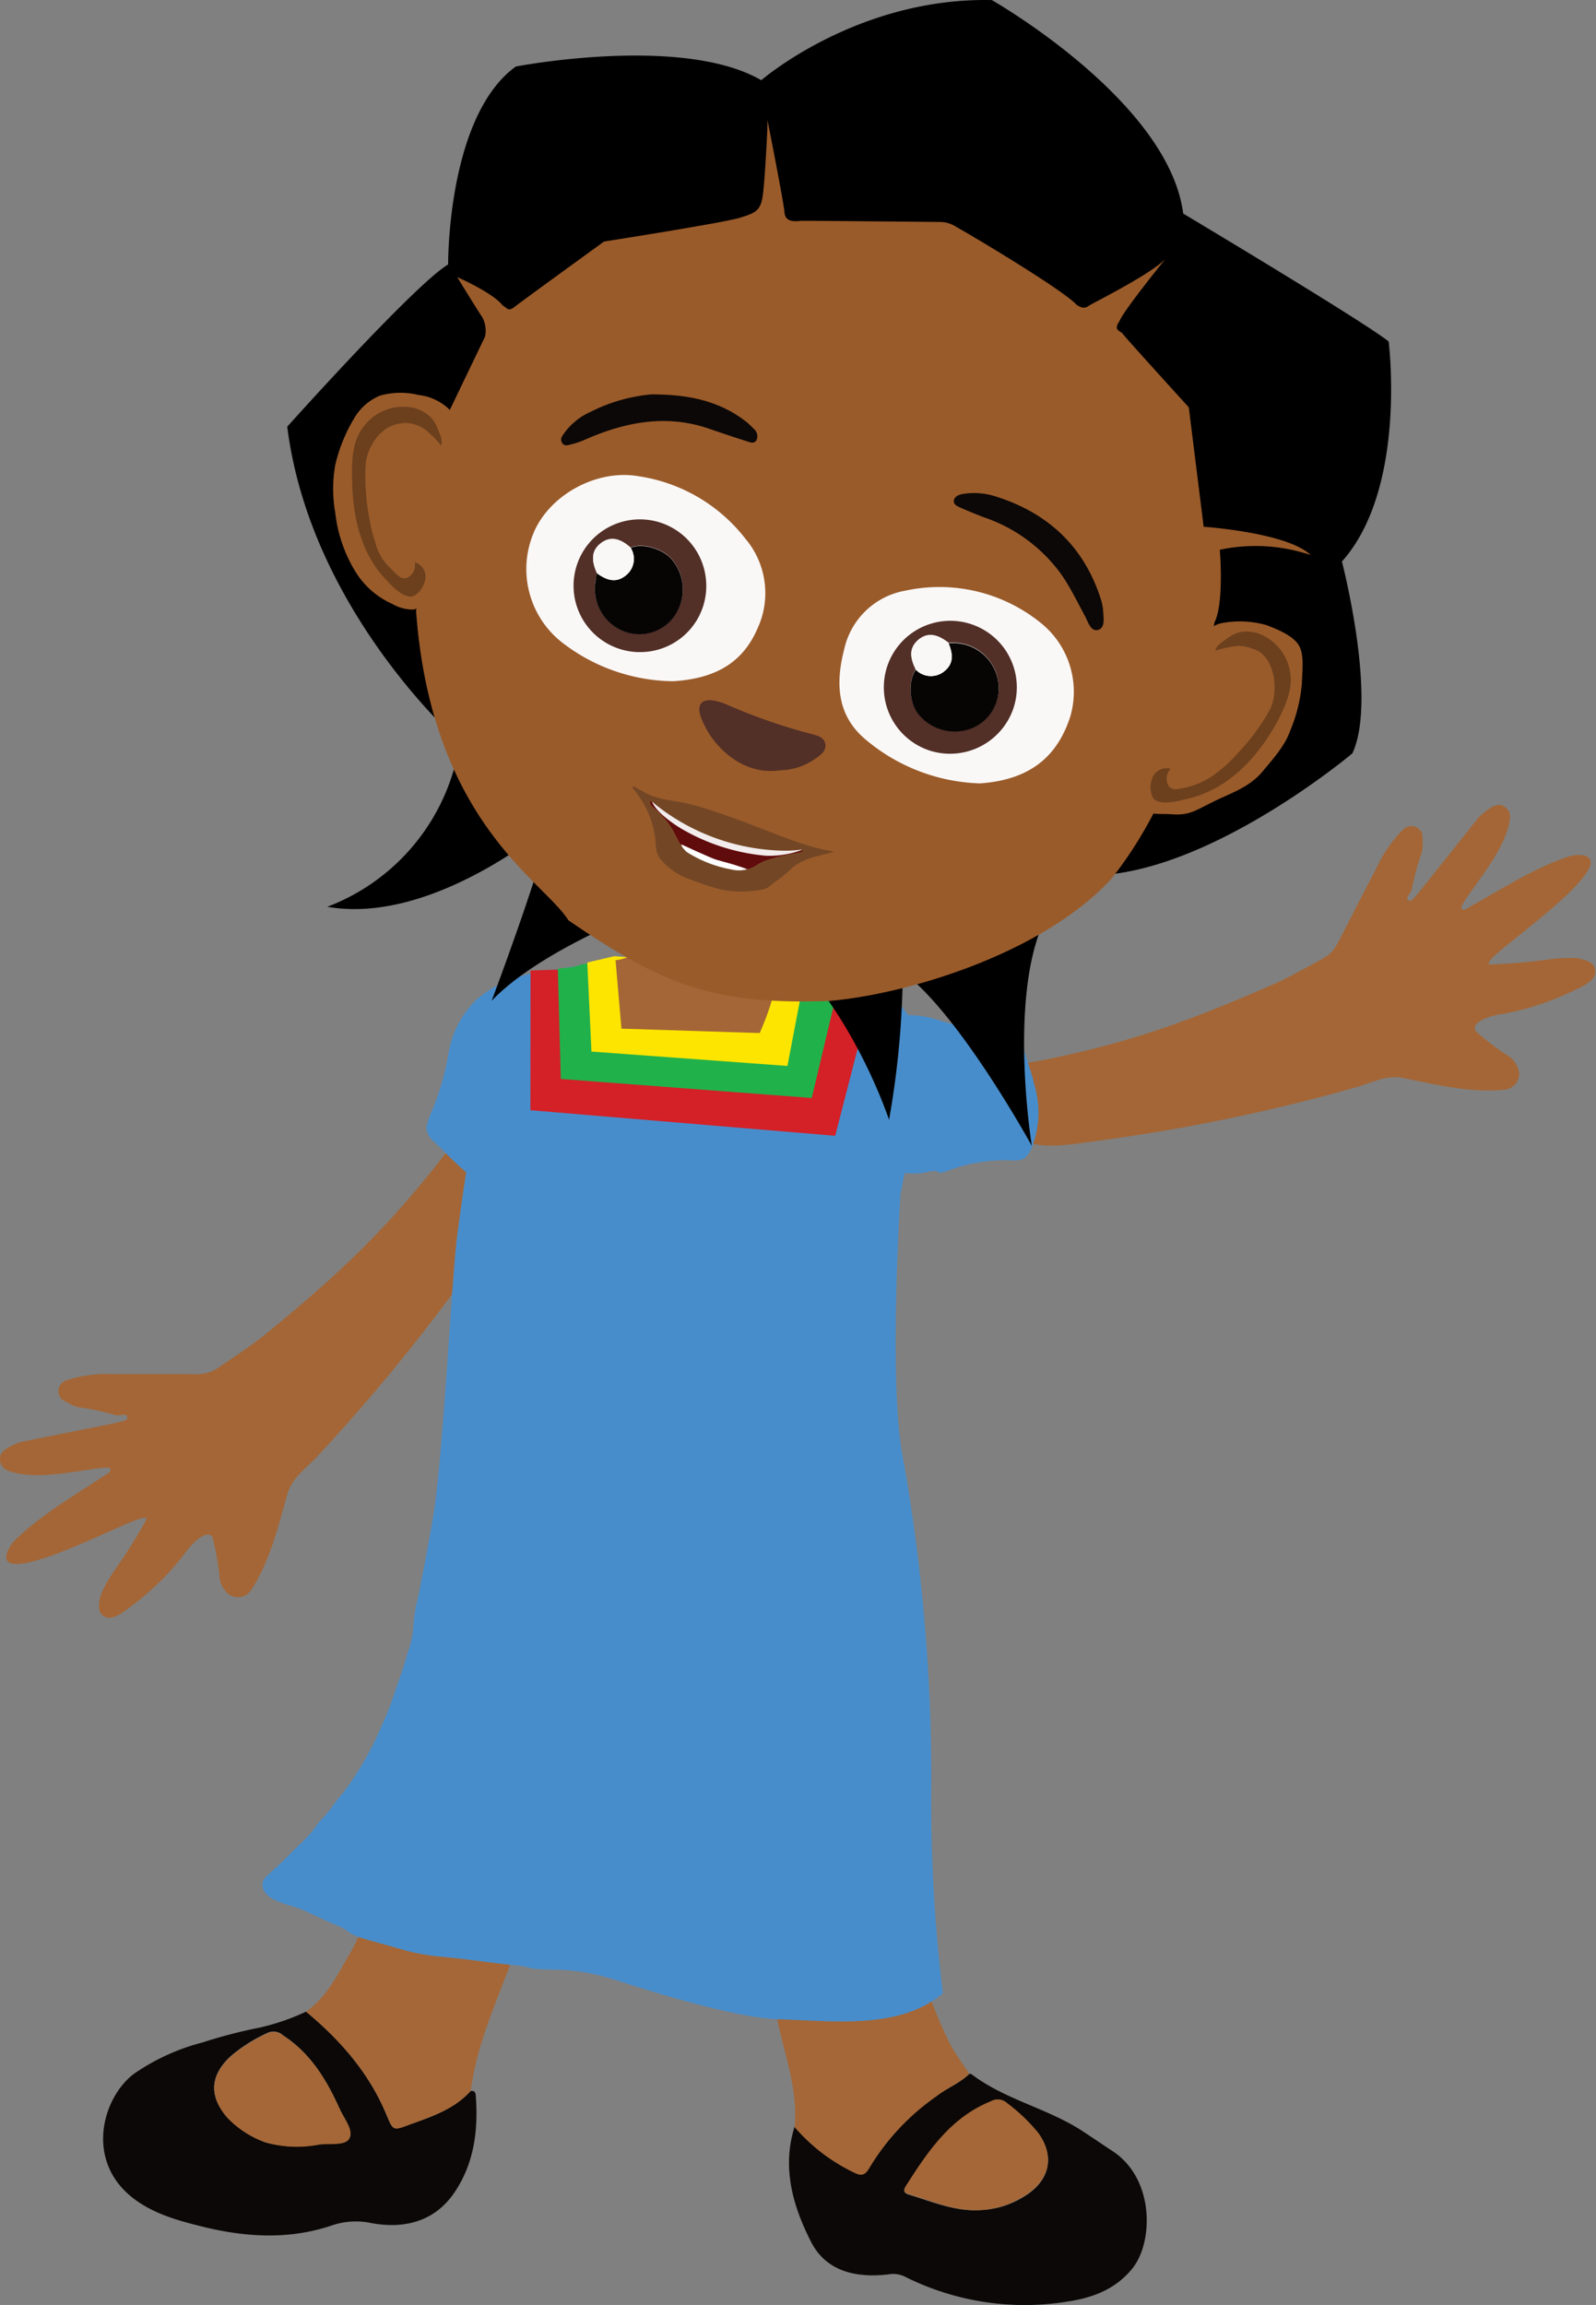 <svg xmlns="http://www.w3.org/2000/svg" viewBox="0 0 214.58 309.76"><rect x="0" y="0" width="214.58" height="309.76" fill="#808080" stroke="none"/><defs><style>.cls-1{fill:#0c0807;}.cls-2{fill:#a56737;}.cls-3{fill:#a46636;}.cls-4{fill:#488dcb;}.cls-5{fill:#d42027;}.cls-6{fill:#21b14b;}.cls-7{fill:#fde500;}.cls-8{fill:#9a5b2a;}.cls-9{fill:#6c401d;}.cls-10{fill:#faf8f7;}.cls-11{fill:#522f27;}.cls-12{fill:#060504;}.cls-13{fill:#600b0c;}.cls-14{fill:#f2ecec;}.cls-15{fill:#fff;}.cls-16{fill:#734725;}</style></defs><title>22</title><g id="Layer_2" data-name="Layer 2"><path class="cls-1" d="M63.28,281c.66-.09.68.42.7.83.32,4.57-.27,9-2.91,12.86s-6.72,4.9-11.18,4.06a10,10,0,0,0-5.32.34c-5.94,2-12,1.54-17.93,0-3.15-.79-6.27-1.72-8.89-3.8-6.28-5-4-13.31.2-16.55a28.86,28.86,0,0,1,9.26-4.25,67.93,67.93,0,0,1,7.69-2,30.17,30.17,0,0,0,6.25-2.15c4.63,3.84,8.5,8.27,10.83,13.9.85,2.05.87,2.1,2.9,1.35C57.9,284.49,61,283.53,63.28,281Zm-27.54,6.92a15.51,15.51,0,0,0,7.16.24c1.39-.17,3.4.18,4-.74.71-1.1-.65-2.67-1.23-4-1.75-3.88-3.9-7.49-7.61-9.89a1.89,1.89,0,0,0-2.09-.34,21.13,21.13,0,0,0-4.93,3.11c-2.81,2.58-3,5.36-.49,8.25A13.25,13.25,0,0,0,35.74,287.93Z"/><path class="cls-2" d="M63.28,281c-2.26,2.52-5.38,3.48-8.4,4.6-2,.75-2.05.7-2.9-1.35-2.33-5.63-6.2-10.06-10.83-13.9,2.84-2,4.29-5.1,6-8,2.21-3.78,14-31.41,16.16-35.22,3,1.18,5.94,2.73,9.14,3.5,2.92.71,5.83,1.45,8.75,2.17-2.22,5.58-14.3,34.88-16.11,40.61A43.6,43.6,0,0,0,63.28,281Z"/><path class="cls-2" d="M35.74,287.93a13.25,13.25,0,0,1-5.18-3.33c-2.49-2.89-2.32-5.67.49-8.25A21.13,21.13,0,0,1,36,273.24a1.89,1.89,0,0,1,2.09.34c3.71,2.4,5.86,6,7.61,9.89.58,1.29,1.94,2.86,1.23,4-.61.92-2.62.57-4,.74A15.51,15.51,0,0,1,35.74,287.93Z"/><path class="cls-1" d="M130.31,278.71c.11,0,.24,0,.32.05,4.52,3.44,10.24,4.57,14.94,7.66,1.36.89,2.7,1.8,4.06,2.7,5.62,3.73,5.47,12.24,2.59,15.77-2.25,2.76-5.25,3.88-8.58,4.4a35.92,35.92,0,0,1-22.07-3.38,3.7,3.7,0,0,0-2.19-.25c-4.29.49-8.32-.4-10.35-4.41-2.43-4.77-3.93-9.95-2.2-15.44a24.6,24.6,0,0,0,8,6.12c.88.46,1.43.39,2-.54a31.52,31.52,0,0,1,9.09-9.73C127.34,280.6,129,280,130.31,278.71ZM132,297a11.7,11.7,0,0,0,5.39-1.63c3.27-1.82,4.79-5,2.22-8.65a23.84,23.84,0,0,0-4.18-4,1.87,1.87,0,0,0-2.21-.27c-5.44,2.23-8.51,6.78-11.48,11.47-.32.51-.14.82.37,1C125.3,295.86,128.45,297.29,132,297Z"/><path class="cls-2" d="M130.31,278.71c-1.28,1.25-3,1.89-4.39,3a31.52,31.52,0,0,0-9.09,9.73c-.53.93-1.08,1-2,.54a24.6,24.6,0,0,1-8-6.12c.47-4.86-1.23-9.37-2.22-14-.57-2.69-1.13-5.38-1.7-8.07,6.61,0,13.13-.59,19.4-2.84,1.78,4.63,3.2,9.41,5.49,13.86C128.52,276.17,129.49,277.39,130.31,278.71Z"/><path class="cls-2" d="M132,297c-3.5.25-6.65-1.18-9.89-2.15-.51-.15-.69-.46-.37-1,3-4.69,6-9.24,11.48-11.47a1.87,1.87,0,0,1,2.21.27,23.84,23.84,0,0,1,4.18,4c2.57,3.61,1.05,6.83-2.22,8.65A11.7,11.7,0,0,1,132,297Z"/><path class="cls-3" d="M210.91,115.11c-4.75,1.59-8.71,4.21-13.91,7.1-.28.16-.67-.14-.51-.42,1.55-2.81,6.13-7.64,6.53-11.94a1.63,1.63,0,0,0-.92-1.54c-1-.52-2.27.6-3.24,1.47L190.71,120c-.69.7-.91,1.27-1.38,1s.37-1,.47-1.44a35.86,35.86,0,0,1,1.4-5.12,9.41,9.41,0,0,0,0-2.43,1.55,1.55,0,0,0-2.52-.56,17,17,0,0,0-3.56,5.11c-1.5,2.83-3,5.78-4.45,8.61-.79,1.49-1.2,2.78-2.83,3.66-2.05,1.1-4.82,2.68-7,3.61-10.85,4.73-19.07,7.75-30.92,10.09-2.28.44-5.28.68-6.18,2.82a4.77,4.77,0,0,0-.24,2.51,6.54,6.54,0,0,0,2.47,4.56c3.08,2.31,7.31,1.47,11.36.93a247.42,247.42,0,0,0,34.93-7.21c2.11-.6,4.14-1.71,6.29-1.28,4.33.86,9.11,2.06,13.7,1.59a2.16,2.16,0,0,0,2-2.21,3.36,3.36,0,0,0-1.75-2.51,36.48,36.48,0,0,1-4.1-3.16c-.67-1.12,1.69-2,3.23-2.24a36.22,36.22,0,0,0,9.76-3.12c1.53-.72,3.54-1.53,3-3.15-.27-.88-1.7-1.21-2.62-1.31a21.63,21.63,0,0,0-3.68.2,73.44,73.44,0,0,1-7.88.66c-.62-.47,3.22-3.11,7.7-6.91.3-.26,6.92-5.61,5.84-7.23C213.37,114.73,211.73,114.83,210.91,115.11Z"/><path class="cls-4" d="M122,157.67a8.31,8.31,0,0,0,2.85-.2c1.92-.43.65.62,2.68-.17a21.84,21.84,0,0,1,8.44-1.36,3.45,3.45,0,0,0,1.75-.25,3.56,3.56,0,0,0,1-1.46,12.88,12.88,0,0,0,.38-8.33c-.4-1.73-1-3.33-1.51-5a2.68,2.68,0,0,0-1.28-1.92,8.13,8.13,0,0,0-2.14-.36,34.74,34.74,0,0,1-8-1.53,13,13,0,0,0-8.38.06,14.29,14.29,0,0,0-4.87,3.33c-1.74,1.7-.91.83-1.72,3.13a8.94,8.94,0,0,0,.33,7.1,14.7,14.7,0,0,0,2.61,3.18,13.58,13.58,0,0,0,3.54,2.83A13.47,13.47,0,0,0,122,157.67Z"/><path class="cls-3" d="M2,207c3.59-3.5,7.72-5.82,12.68-9.12.27-.18.18-.66-.15-.65-3.2.09-9.59,2-13.6.35A1.62,1.62,0,0,1,0,196c0-1.16,1.58-1.75,2.79-2.21l12.83-2.57c.94-.29,1.55-.23,1.48-.79s-1.07-.13-1.49-.23a34.23,34.23,0,0,0-5.19-1.1A9.59,9.59,0,0,1,8.25,188a1.54,1.54,0,0,1,.65-2.49,17.07,17.07,0,0,1,6.17-.84c3.2,0,6.49,0,9.69,0,1.69,0,3,.21,4.55-.84,1.92-1.32,4.59-3.06,6.39-4.53,9.17-7.49,15.61-13.42,23.11-22.89,1.44-1.82,3-4.39,5.33-4.2a4.67,4.67,0,0,1,2.35.93,6.53,6.53,0,0,1,2.92,4.28c.65,3.8-2,7.17-4.36,10.52a247.1,247.1,0,0,1-22.39,27.78c-1.49,1.6-3.41,2.9-4,5-1.21,4.24-2.33,9-4.85,12.91a2.15,2.15,0,0,1-2.88.75,3.35,3.35,0,0,1-1.43-2.7,37,37,0,0,0-.93-5.09c-.69-1.1-2.56.59-3.48,1.85a35.48,35.48,0,0,1-7.23,7.25c-1.34,1-3,2.46-4.19,1.27-.66-.65-.3-2.06,0-2.93a21.64,21.64,0,0,1,1.86-3.18,71.57,71.57,0,0,0,4.19-6.71c-.14-.77-4.24,1.45-9.67,3.69-.37.15-8.15,3.59-9.1,1.88C.56,209,1.4,207.56,2,207Z"/><path class="cls-4" d="M84.13,146.56A8.4,8.4,0,0,1,82.65,149c-1.26,1.51-3.37,1.67-5,3.1a22.12,22.12,0,0,0-5.06,6.9,3.71,3.71,0,0,1-1,1.44,3.55,3.55,0,0,1-1.75.2,12.93,12.93,0,0,1-7.58-3.47c-1.36-1.15-2.5-2.42-3.79-3.65a2.68,2.68,0,0,1-1.13-2,8.39,8.39,0,0,1,.66-2.06,34.28,34.28,0,0,0,2.28-7.8,13,13,0,0,1,3.89-7.42,14.34,14.34,0,0,1,5.19-2.82,16.06,16.06,0,0,1,7.19-.89,8.91,8.91,0,0,1,6.17,3.54,14.39,14.39,0,0,1,1.63,3.77,13.36,13.36,0,0,1,.9,4.44A13.42,13.42,0,0,1,84.13,146.56Z"/><path class="cls-4" d="M47.81,260.15l.12.05c1,.39,2.06.64,3.1.94l3.56,1a28.67,28.67,0,0,0,5.12.86c3,.28,6.06.75,9.09,1.07a12.65,12.65,0,0,1,2.3.35,3.29,3.29,0,0,0,.69.16c1.65.14,3.31.08,5,.24a28.11,28.11,0,0,1,4.82.93c1.87.5,16,5.4,23.16,5.62s16.23,1.44,22-3.5a212.5,212.5,0,0,1-1.56-27.95,244.59,244.59,0,0,0-3.81-44c-2-10-.32-35.53-.32-35.53s4-18.12,1.17-23.61c-3-5.94-15.29-7.35-26.8-7.92a99.89,99.89,0,0,0-26.21,2.56c-3.13.81-7.07,29.13-7.8,34.86S59.57,196,58.21,204c-.61,3.57-1.31,7.13-2,10.69a19.67,19.67,0,0,0-.64,3.87,12.56,12.56,0,0,1-.73,3.47c-.47,1.65-1,3.26-1.6,4.88a40.25,40.25,0,0,1-2,5.17,36.13,36.13,0,0,1-2.14,4.32,37.1,37.1,0,0,1-3,4.57,20.78,20.78,0,0,0-1.55,2,21.06,21.06,0,0,1-1.52,1.76c-.57.65-1,1.4-1.6,2-.92,1-2,1.94-2.93,2.91s-1.73,1.61-2.58,2.44a1.53,1.53,0,0,0-.49,1.9c.83,1.65,3.48,1.95,5,2.59s3.08,1.41,4.63,2.09a6.52,6.52,0,0,1,1.52.75A4.48,4.48,0,0,0,47.81,260.15Z"/><polygon class="cls-5" points="116.76 135.29 110.75 133.52 74.86 130.31 71.33 130.43 71.31 149.2 112.29 152.64 116.76 135.29"/><path class="cls-6" d="M112.39,133.88l-4.69-1.75L79,129.48c-.65,0-2,.55-2,.48l-2,.22L75.4,145l33.74,2.56Z"/><polygon class="cls-7" points="107.99 132.15 101.71 129.89 82.59 128.5 78.96 129.35 79.52 141.32 105.87 143.25 107.99 132.15"/><path class="cls-3" d="M83.55,138.24l-.79-9.2A5.47,5.47,0,0,0,87,126.3c1.2-2.51,2.78-5.67,9.44-5,6.43.63,4.65,3.39,4.87,4.61a28.34,28.34,0,0,1,.32,3,2.69,2.69,0,0,0,2,2.56c1.6.54-1.49,7.36-1.49,7.36Z"/><path d="M91.32,120.6s-17.67,6-25.22,13.9c0,0,6.77-18,7.75-23.51,0,0-15.7,13.37-29.84,10.87A28.09,28.09,0,0,0,61.82,99.77S41.74,82.2,38.62,57.34c0,0,17.06-19.05,21.63-21.8,0,0-.15-19.91,9.1-26.6,0,0,22.38-4.32,33,1.84,0,0,12.88-11.16,31-10.77,0,0,23.76,13.5,25.73,28.69,0,0,24.22,14.47,27.62,17.19,0,0,2.52,19.73-6.28,29.57,0,0,4.82,18.55,1.4,25.79,0,0-18,15.14-33.41,16.33S138.73,154,138.73,154s-9.74-17.77-17.35-23.36a118.92,118.92,0,0,1-1.85,19.86S110.4,122.51,91.32,120.6Z"/><path class="cls-8" d="M60,56.08l5.21-10.83a3.86,3.86,0,0,0-.33-2.56c-.68-1-3.41-5.45-3.41-5.45s4.81,2.09,6.14,3.84c.62.29.66.88,1.6.14s12-8.76,12-8.76,16-2.5,18.28-3.2,2.85-1,3.12-3.43.6-8.55.58-9.68c0,0,2.18,11,2.29,12.44s1.81,1.12,2.21,1.09,18.74.15,18.74.15a4,4,0,0,1,2.18.69c1.52.82,14.19,8.34,16.14,10.44.77.54,1.23.44,1.61.15s8.24-4.16,10.33-6.31c0,0-5.64,6.94-6.19,8.38-.9,1.26.23,1.31.46,1.69s8.87,9.87,8.87,9.87l2,16.05s11.29.78,14.38,3.8A23.22,23.22,0,0,0,164,73.88s.61,7.13-.71,9.75c-3.23,18.31-9.09,28.46-13.93,34.55-9.44,10.16-27.89,15.57-38.18,16.36C95.67,135,89,132.26,76.42,123.68,73.23,118.48,58,110.49,55.94,82.1Z"/><path class="cls-8" d="M52.72,81.15a5.57,5.57,0,0,0,2.89.77c.9-.22,1.63-1.18,2.26-1.85,2.88-3,3.48-7.52,3.94-11.68l.42-3.79a21.7,21.7,0,0,0,.16-5.09,7.65,7.65,0,0,0-2.14-4.64,7.14,7.14,0,0,0-4-1.79,10,10,0,0,0-5.22.11,7.24,7.24,0,0,0-3.4,3,21.83,21.83,0,0,0-2.55,6.27,18.32,18.32,0,0,0,0,6.48,19.18,19.18,0,0,0,2.58,7.67A11.08,11.08,0,0,0,52.72,81.15Z"/><path class="cls-9" d="M55.16,56.9a5.14,5.14,0,0,1,1.92.77,13.77,13.77,0,0,1,2.23,2.22c.27-.72-.12-1.44-.55-2.52A4.45,4.45,0,0,0,57.84,56a5,5,0,0,0-2.22-1.19,6.62,6.62,0,0,0-6.79,2.6c-1.64,2.08-1.55,5.09-1.47,7.74C47.55,71.42,49.49,75.49,52,78c.11.11,2.2,2.66,3.62,2.09a2.15,2.15,0,0,0,.5-.35,3.22,3.22,0,0,0,1.09-2.17,2,2,0,0,0-1.45-2,1.87,1.87,0,0,1-1.1,2.11,1.47,1.47,0,0,1-.8-.07,9.39,9.39,0,0,1-1.4-1.29,6.9,6.9,0,0,1-2-3.43,18.85,18.85,0,0,1-.78-3.13,30,30,0,0,1-.51-7.44c.28-2.52,2.19-5.17,4.71-5.41A3.57,3.57,0,0,1,55.16,56.9Z"/><path class="cls-8" d="M157.4,109.42c-1-.08-2.57.09-3-.36a5.82,5.82,0,0,1-.88-2.79c-.77-4.11,1.17-8.2,3-11.94l1.71-3.41a21.89,21.89,0,0,1,2.63-4.36c1.1-1.3,1.84-2.55,3.52-2.84a13,13,0,0,1,5.89.29c1.43.54,3.44,1.35,4.29,2.61s.51,3.57.48,5.18a20.92,20.92,0,0,1-1.58,6.41c-.68,2-2.37,3.86-3.71,5.47-1.81,2.16-4.18,2.85-6.7,4.1S159.85,109.61,157.4,109.42Z"/><path class="cls-9" d="M168.46,87.21a5.09,5.09,0,0,0-2-.4,14,14,0,0,0-3.08.65c.16-.75.88-1.14,1.83-1.82a4.56,4.56,0,0,1,1.54-.69,5,5,0,0,1,2.51.21A6.63,6.63,0,0,1,173.53,91c.24,2.64-1.89,6.4-3.39,8.58-3.61,5.2-7.51,7.16-10.94,7.88-.15,0-3.28,1-4.17-.22a2.28,2.28,0,0,1-.23-.56,3.25,3.25,0,0,1,.27-2.42,2,2,0,0,1,2.33-.93,1.89,1.89,0,0,0-.23,2.37,1.57,1.57,0,0,0,.72.38,10.87,10.87,0,0,0,6-2.46,19.64,19.64,0,0,0,2.35-2.21,29.59,29.59,0,0,0,4.48-6c1.14-2.27.79-6.1-1.19-7.67A3.18,3.18,0,0,0,168.46,87.21Z"/><path class="cls-10" d="M90.49,91.55A24.8,24.8,0,0,1,75.7,86.44,12.53,12.53,0,0,1,71.59,72c2-5.37,8.55-9,14.26-8a22.33,22.33,0,0,1,14.37,8.4,11.31,11.31,0,0,1,1.62,12.07C99.94,88.86,96.45,91.19,90.49,91.55Z"/><path class="cls-10" d="M131.76,105.28a25,25,0,0,1-15.42-5.93c-3.86-3.25-4-7.6-2.84-12.08a10.22,10.22,0,0,1,8.22-7.89,21.66,21.66,0,0,1,18.08,4.23,11.86,11.86,0,0,1,4.1,12.68C142.13,101.77,138.39,104.81,131.76,105.28Z"/><path class="cls-11" d="M86.73,87.61a8.92,8.92,0,1,1,8.2-9.55A8.87,8.87,0,0,1,86.73,87.61ZM80.26,77c0,.26-.09.53-.14.79a6.1,6.1,0,0,0,3.22,6.77,5.78,5.78,0,0,0,7.26-1.68,6.25,6.25,0,0,0-.2-7.64c-1.2-1.51-4.06-2.35-5.6-1.65-1.51-1.34-2.78-1.54-4-.62S79.42,75.17,80.26,77Z"/><path class="cls-12" d="M84.8,73.63c1.54-.7,4.4.14,5.6,1.65a6.25,6.25,0,0,1,.2,7.64,5.78,5.78,0,0,1-7.26,1.68,6.1,6.1,0,0,1-3.22-6.77c0-.26.1-.53.14-.79,1.21.88,2.48,1.39,3.82.34A2.82,2.82,0,0,0,84.8,73.63Z"/><path class="cls-10" d="M84.8,73.63a2.82,2.82,0,0,1-.72,3.75c-1.34,1.05-2.61.54-3.82-.34-.84-1.87-.67-3.12.54-4S83.29,72.29,84.8,73.63Z"/><path class="cls-11" d="M125,100.87a8.94,8.94,0,1,1,11.24-5.64A9,9,0,0,1,125,100.87ZM123.5,85.94c-1.19,1-1.3,2.24-.37,4-1,1.33-.93,4.31.24,5.84a6.29,6.29,0,0,0,7.38,2,5.8,5.8,0,0,0,3.38-6.65,6.11,6.11,0,0,0-5.79-4.76l-.81,0C125.93,85.12,124.67,85,123.5,85.94Z"/><path class="cls-12" d="M123.13,90c-1,1.33-.93,4.31.24,5.84a6.29,6.29,0,0,0,7.38,2,5.8,5.8,0,0,0,3.38-6.65,6.11,6.11,0,0,0-5.79-4.76l-.81,0c.57,1.38.76,2.74-.58,3.79A2.83,2.83,0,0,1,123.13,90Z"/><path class="cls-10" d="M123.13,90a2.83,2.83,0,0,0,3.82.22c1.34-1.05,1.15-2.41.58-3.79-1.6-1.27-2.86-1.41-4-.45S122.2,88.18,123.13,90Z"/><path class="cls-13" d="M87.55,108.27s-.63-1.24.55-.2a28.55,28.55,0,0,0,16.78,6.24,17,17,0,0,0,2.85-.12c.26,0,.29.27-.17.37s-4.47.68-5.81,1.71a4.45,4.45,0,0,1-3.45.57,16.65,16.65,0,0,1-6-2.36C90.55,112.72,91.06,111.16,87.55,108.27Z"/><path class="cls-14" d="M87.54,107.28s-.12,1.47,3.92,4A27.3,27.3,0,0,0,102.94,115a12.64,12.64,0,0,0,5-.82Z"/><path class="cls-15" d="M91.6,113.47s3.86,1.8,4.68,2.06,4.46,1.09,5.46,2S92.33,117.67,91.6,113.47Z"/><path class="cls-16" d="M99.83,110.38c-1.49-.55-4.38-1.59-5.9-2a22.89,22.89,0,0,0-3.38-.74,19.44,19.44,0,0,1-2.42-.53,4.85,4.85,0,0,1-1-.38l-1.85-1a.15.15,0,0,0-.19.23,12.7,12.7,0,0,1,3.06,7.31,5.1,5.1,0,0,0,.29,1.61,3.4,3.4,0,0,0,.57.83,9,9,0,0,0,4,2.55,30,30,0,0,0,4.12,1.33,14.42,14.42,0,0,0,5.63-.1c.55-.12,1.27-.9,1.76-1.17a22.55,22.55,0,0,0,2.12-1.79c1.89-1.44,4-1.54,5.55-2.09C108.23,113.85,104.52,112.12,99.83,110.38Zm7.73,4.18c-.46.11-4.47.68-5.81,1.71a4.45,4.45,0,0,1-3.45.57,16.65,16.65,0,0,1-6-2.36c-1.79-1.76-1.28-3.32-4.79-6.21,0,0-.63-1.24.55-.2a28.55,28.55,0,0,0,16.78,6.24,17,17,0,0,0,2.85-.12C108,114.2,108,114.46,107.56,114.56Z"/><path class="cls-11" d="M104.82,103.52c-5.06.76-9.26-3.36-10.61-7.23-.57-1.62.17-2.44,1.84-2.12a7.1,7.1,0,0,1,1.55.47,76.44,76.44,0,0,0,11.49,4c.79.21,1.69.4,1.87,1.33s-.64,1.53-1.35,2A8.5,8.5,0,0,1,104.82,103.52Z"/><path class="cls-1" d="M87.59,53c4.42,0,8.94.66,12.8,3.73a9.82,9.82,0,0,1,.94.89,1.29,1.29,0,0,1,.41,1.47c-.32.65-.94.34-1.44.18q-2.46-.79-4.92-1.64c-5.77-2-11.27-.93-16.67,1.43a10.73,10.73,0,0,1-1.83.64c-.44.1-1,.36-1.32-.2s.07-.94.33-1.34a8.81,8.81,0,0,1,3.51-2.81A22.51,22.51,0,0,1,87.59,53Z"/><path class="cls-1" d="M148.3,81.9c.08,1.21.31,2.46-.65,2.75s-1.34-1-1.74-1.78c-1-1.86-1.92-3.76-3.11-5.52a21.18,21.18,0,0,0-10.51-7.83q-1.59-.61-3.15-1.29c-.45-.2-1-.46-.89-1s.68-.76,1.23-.85a9.48,9.48,0,0,1,4.49.37c7.09,2.26,11.9,6.86,14.11,14A7.49,7.49,0,0,1,148.3,81.9Z"/></g></svg>